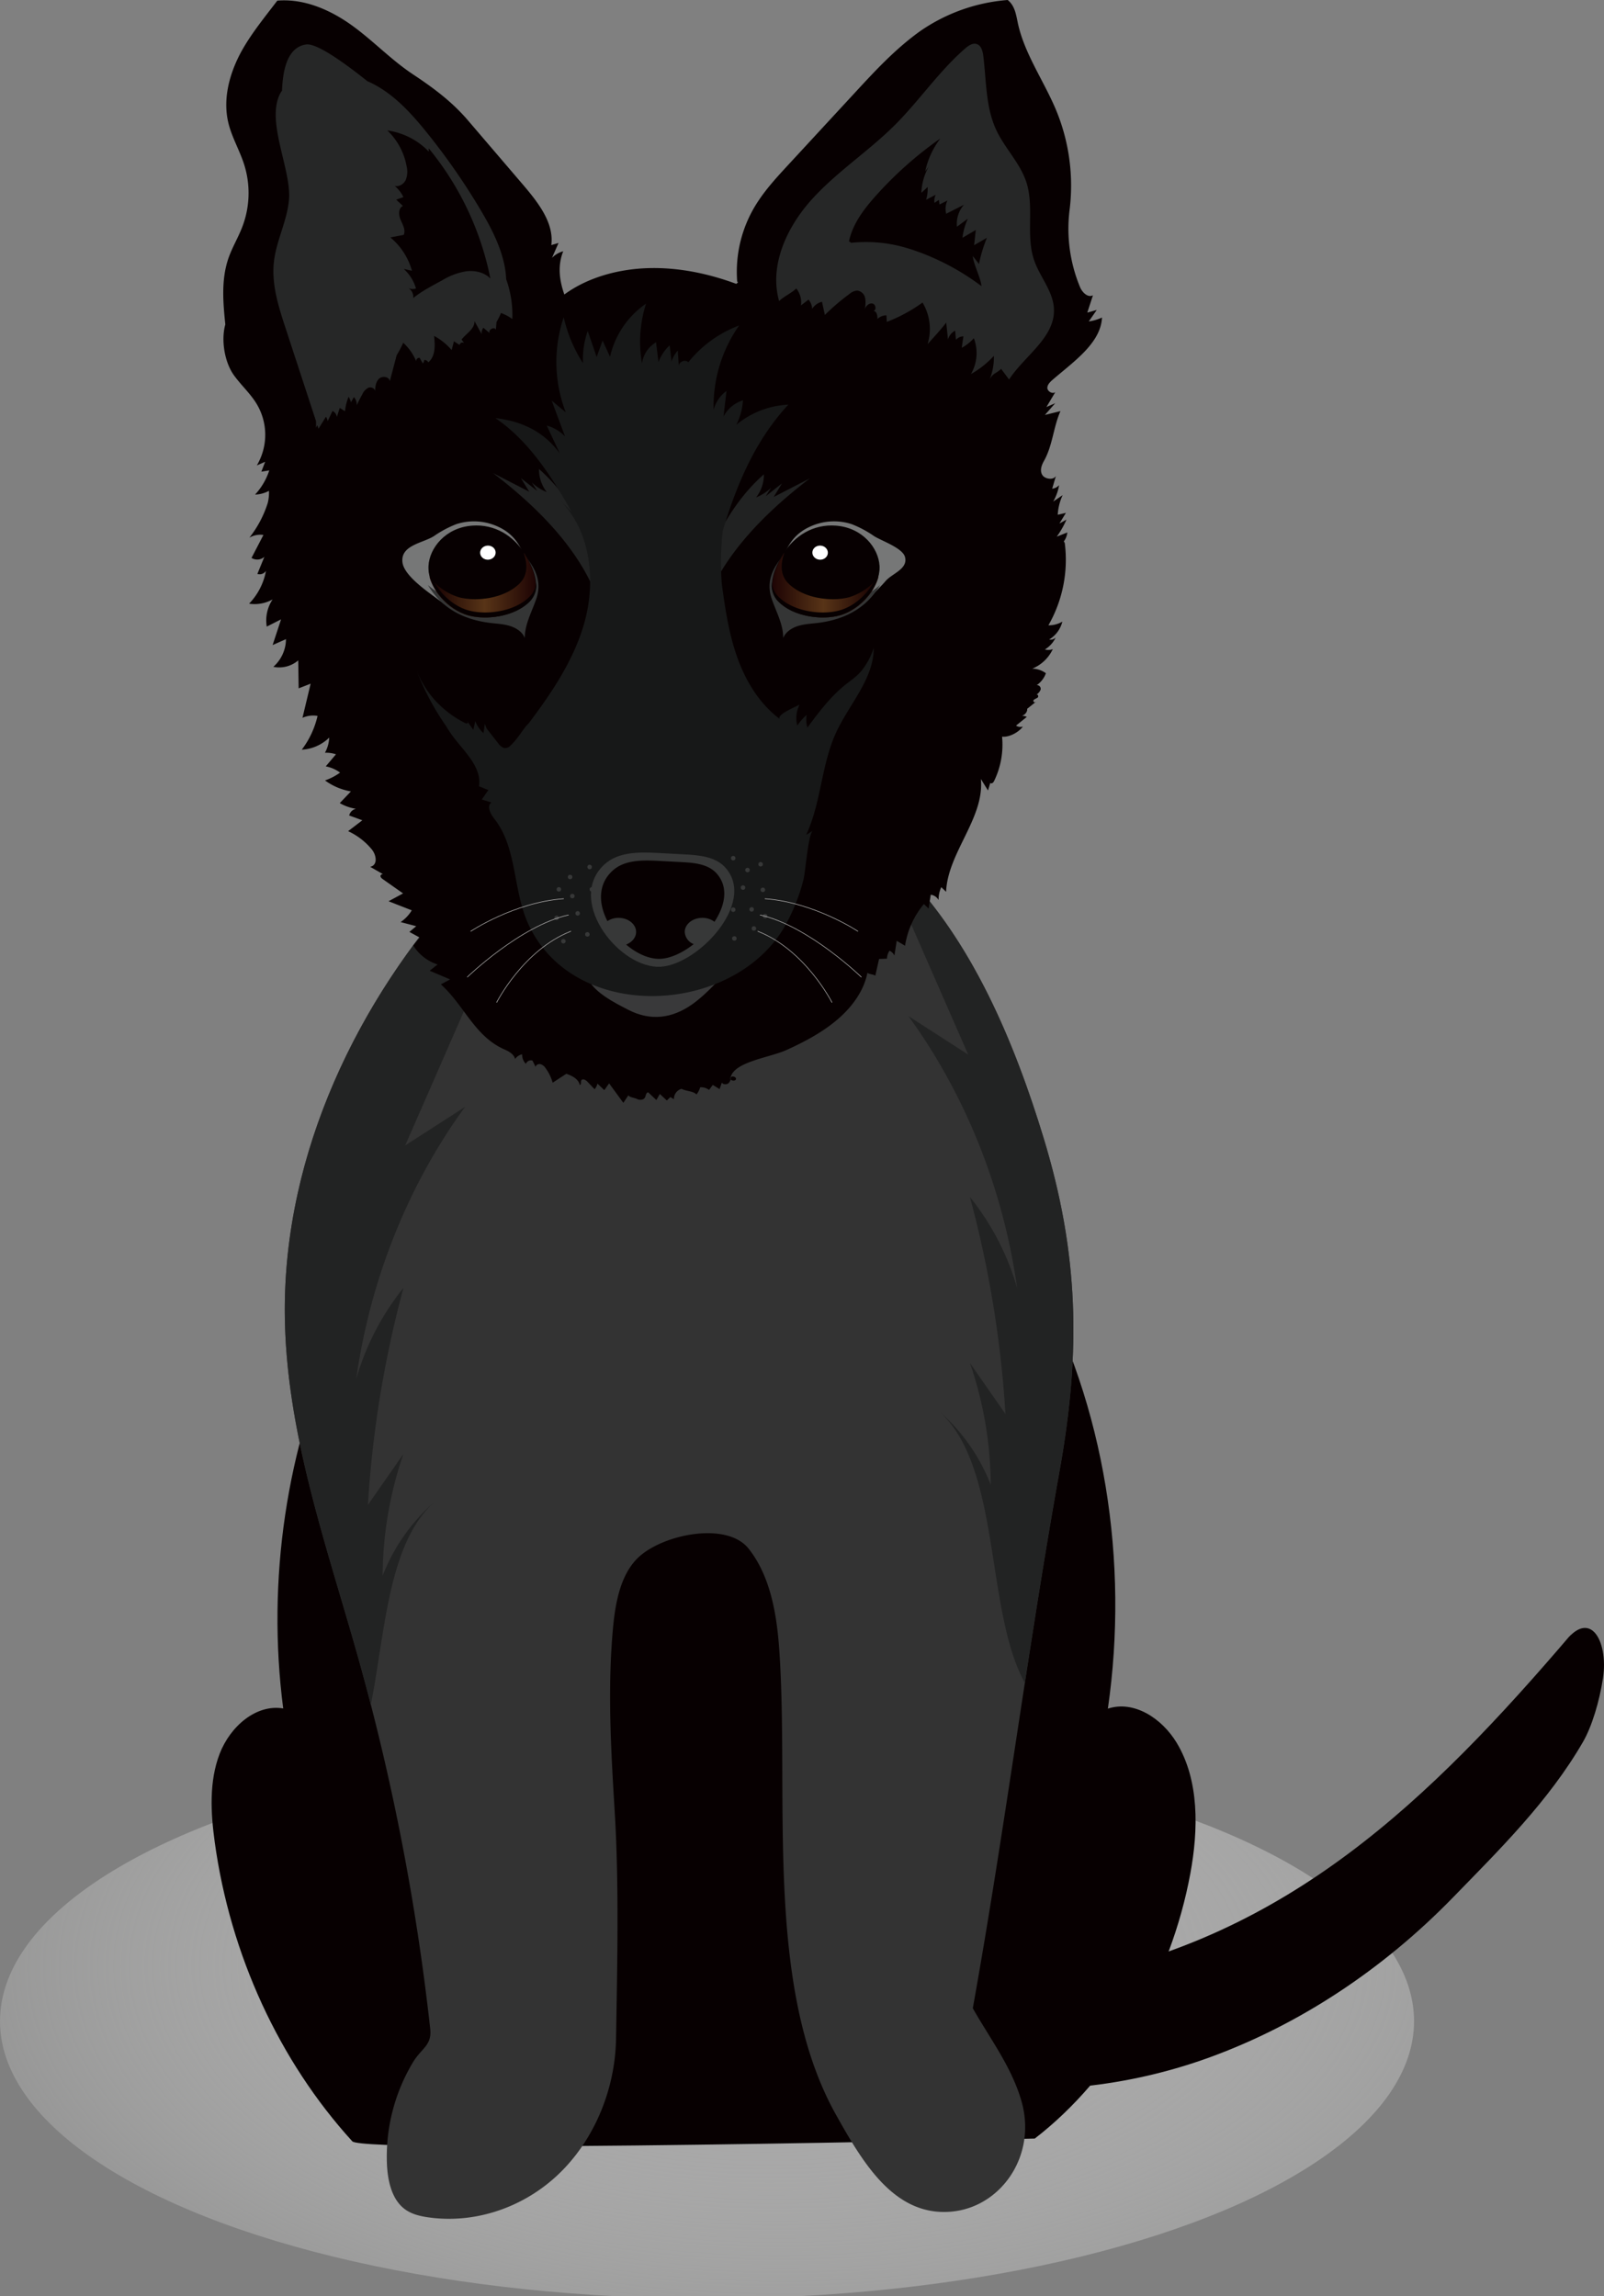 <svg xmlns="http://www.w3.org/2000/svg" xmlns:xlink="http://www.w3.org/1999/xlink" viewBox="0 0 709.176 1015.281"><rect x="0" y="0" width="709.176" height="1015.281" fill="#808080" stroke="none"/><defs><style>.cls-1,.cls-11{fill:none;}.cls-2{fill:url(#未命名漸層_58);}.cls-3{fill:#070001;}.cls-4{fill:#333;}.cls-5{clip-path:url(#clip-path);}.cls-6{fill:#222323;}.cls-7{fill:#39393a;}.cls-8{fill:#212222;}.cls-9{fill:#171818;}.cls-10{fill:#373838;}.cls-11{stroke:#c0bebe;stroke-linecap:round;stroke-linejoin:round;stroke-width:0.25px;}.cls-12{fill:#767777;}.cls-13{fill:#343535;}.cls-14{fill:#fff;}.cls-15{fill:url(#未命名漸層_81);}.cls-16{fill:url(#未命名漸層_81-2);}.cls-17{fill:#262727;}</style><radialGradient id="未命名漸層_58" cx="359.342" cy="872.184" fx="327.08" fy="860.038" r="474.225" gradientTransform="translate(0 434.854) scale(1 0.501)" gradientUnits="userSpaceOnUse"><stop offset="0" stop-color="#9f9e9f"/><stop offset="0.996" stop-color="#f6f7f5" stop-opacity="0"/></radialGradient><clipPath id="clip-path"><path class="cls-1" d="M398.939,384.854c30.702,31.199,49.391,75.421,62.481,118.39,15.528,50.975,16.548,94.176,7.076,146.98-14.222,79.281-24.169,158.52-38.391,237.802,7.646,13.499,17.249,26.024,21.557,41.212,6.842,24.122-9.222,46.803-31.091,48.719-25.258,2.213-39.227-21.932-50.903-42.761-32.065-57.208-20.556-141.537-25.17-206.204-1.125-15.772-4.06-32.28-13.507-44.19s-36.625-6.607-47.935,3.134c-8.494,7.315-10.948,20.183-12.036,32.004-2.5,27.175-.852,54.582.798,81.836,1.911,31.566,1.083,68.175.549,99.805-.384,22.745-9.927,45.118-25.573,59.954s-37.142,21.895-57.603,18.915c-3.688-.537-7.457-1.438-10.491-3.809-5.69-4.447-7.43-12.887-7.652-20.571a81.114,81.114,0,0,1,11.656-44.356c3.775-6.139,8.317-7.275,7.504-14.637a1023.312,1023.312,0,0,0-31.851-164.13c-14.056-50.044-32.106-99.982-32.441-152.369-.454-70.987,32.527-138.547,78.173-188.628,31.292,2.646,62.992-2.512,92.647-13.835,9.638-3.68,19.09-8.08,29.042-10.563a93.139,93.139,0,0,1,46.796.699C382.514,371.053,391.255,377.046,398.939,384.854Z"/></clipPath><linearGradient id="未命名漸層_81" x1="189.867" y1="258.672" x2="236.792" y2="258.672" gradientUnits="userSpaceOnUse"><stop offset="0.078" stop-color="#1e0604"/><stop offset="0.519" stop-color="#583417"/><stop offset="0.998" stop-color="#1e0404"/></linearGradient><linearGradient id="未命名漸層_81-2" x1="1169.747" y1="258.672" x2="1216.672" y2="258.672" gradientTransform="matrix(-1, 0, 0, 1, 1558.189, 0)" xlink:href="#未命名漸層_81"/></defs><title>neoneo</title><g id="tail"><ellipse class="cls-2" cx="312.596" cy="893.738" rx="312.596" ry="122.648"/><path class="cls-3" d="M708.718,742.124l.019-.126c2.553-16.794-6.355-32.756-18.934-13.042q2.536-3.58,5.356-6.891c-63.734,74.85-125.746,133.997-221.367,152.57-31.224,6.065-63.023,7.404-94.705,8.729l-66.492,2.782c68.367,38.026,149.513,50.081,222.222,23.588C574.738,895.187,611.553,870.722,642.356,839.074c20.503-21.087,42.365-42.572,57.548-68.855C703.814,763.451,707.148,752.366,708.718,742.124Z"/></g><g id="body"><path class="cls-3" d="M457.83,565.514c30.653,56.18,41.384,125.284,31.993,190.019,11.416-3.774,23.822,4.16,30.423,15.098,10.03,16.617,9.644,38.368,6.02,57.923-8.554,46.163-33.748,90.047-68.755,117.084,0,0-296.617,6.858-301.746,1.228-32.309-35.469-53.958-82.544-60.814-132.235-1.807-13.094-2.532-26.951,2.165-39.142s16.223-22.055,28.099-20.038c-7.367-56.664,1.404-115.747,24.771-166.869,41.462,11.142,86.719,21.114,129.289,24.435s86.459-1.584,125.165-21.4c16.29-8.34,31.41-19.173,46.466-29.967,2.139-1.534,4.952-3.082,7.069-1.511S459.295,567.817,457.83,565.514Z"/><path class="cls-4" d="M398.939,384.854c30.702,31.199,49.391,75.421,62.481,118.39,15.528,50.975,16.548,94.176,7.076,146.98-14.222,79.281-24.169,158.52-38.391,237.802,7.646,13.499,17.249,26.024,21.557,41.212,6.842,24.122-9.222,46.803-31.091,48.719-25.258,2.213-39.227-21.932-50.903-42.761-32.065-57.208-20.556-141.537-25.17-206.204-1.125-15.772-4.06-32.28-13.507-44.19s-36.625-6.607-47.935,3.134c-8.494,7.315-10.948,20.183-12.036,32.004-2.5,27.175-.852,54.582.798,81.836,1.911,31.566,1.083,68.175.549,99.805-.384,22.745-9.927,45.118-25.573,59.954s-37.142,21.895-57.603,18.915c-3.688-.537-7.457-1.438-10.491-3.809-5.69-4.447-7.43-12.887-7.652-20.571a81.114,81.114,0,0,1,11.656-44.356c3.775-6.139,8.317-7.275,7.504-14.637a1023.312,1023.312,0,0,0-31.851-164.13c-14.056-50.044-32.106-99.982-32.441-152.369-.454-70.987,32.527-138.547,78.173-188.628,31.292,2.646,62.992-2.512,92.647-13.835,9.638-3.68,19.09-8.08,29.042-10.563a93.139,93.139,0,0,1,46.796.699C382.514,371.053,391.255,377.046,398.939,384.854Z"/><g class="cls-5"><path class="cls-6" d="M193.255,663.139a83.155,83.155,0,0,0-24.083,33.611,168.391,168.391,0,0,1,9.186-53.837L162.677,665.413a480.19,480.19,0,0,1,15.706-95.938,114.702,114.702,0,0,0-20.891,40.31c6.146-43.814,22.917-85.762,48.108-120.327l-26.449,17.048L213.288,428.478c9.878-22.577,19.774-49.426,9.192-71.612-55.258,26.11-89.79,90.063-100.734,155.223s-1.94,132.192,8.122,197.525c4.31,27.984,6.389,59.723,15.564,85.851C174.95,769.291,160.187,690.439,193.255,663.139Z"/><path class="cls-6" d="M413.956,622.962a83.155,83.155,0,0,1,24.083,33.611,168.391,168.391,0,0,0-9.186-53.837l15.68,22.5a480.19,480.19,0,0,0-15.706-95.938A114.702,114.702,0,0,1,449.719,569.608c-6.146-43.814-22.917-85.762-48.108-120.327l26.449,17.048-34.138-78.029c-9.878-22.577-19.774-49.426-9.192-71.612,55.258,26.11,89.79,90.063,100.734,155.223s1.94,132.192-8.122,197.525c-4.31,27.984-6.389,59.723-15.564,85.851C432.26,729.113,447.023,650.261,413.956,622.962Z"/></g><path class="cls-3" d="M118.383,222.384a48.236,48.236,0,0,1-8.124,15.369,9.68,9.68,0,0,1,6.212-1.205l-5.27,10.151a4.734,4.734,0,0,0,5.693-.486l-3.102,7.556a3.304,3.304,0,0,0,3.808-1.358,28.267,28.267,0,0,1-7.468,14.525,16.227,16.227,0,0,0,10.402-1.886,16.686,16.686,0,0,0-2.591,12.023l6.328-3.207-3.741,11.376,5.908-2.62a16.517,16.517,0,0,1-5.589,12.234,12.924,12.924,0,0,0,11.006-2.843l.194,12.362,5.298-2.064-3.614,15.111a11.397,11.397,0,0,1,6.666-.854,39.179,39.179,0,0,1-6.975,14.926A18.715,18.715,0,0,0,145.561,326.156a15.352,15.352,0,0,1-1.895,6.703,13.417,13.417,0,0,1,4.876.685l-4.524,5.336a15.363,15.363,0,0,1,6.343,2.757,26.348,26.348,0,0,1-6.655,3.461,27.098,27.098,0,0,0,11.449,4.855l-4.936,5.168a20.539,20.539,0,0,0,7.157,2.516,3.965,3.965,0,0,0-2.993,2.955l5.828,2.123-6.303,4.814a29.573,29.573,0,0,1,10.522,8.129c2,2.492,2.691,6.903-.762,7.634l5.982,3.428c-.441-.484-1.457.057-1.431.668s.627,1.077,1.183,1.468l8.805,6.198-6.424,3.468,10.27,4.009a16.846,16.846,0,0,1-4.926,5.204l6.917,1.812-3.044,2.531,4.634,2.531-2.933,3.446a19.707,19.707,0,0,0,10.765,8.419l-3.503,2.769,9.048,3.841-4.087,2.192c10.23,9.136,14.927,23.038,28.157,28.79,2.139.93,4.233,2.242,4.658,4.244a4.901,4.901,0,0,1,3.106-2.11,5.85,5.85,0,0,0,1.649,4.218,2.421,2.421,0,0,1,2.923-1.453l1.475,2.952c-.257-.859,1.03-1.588,2.045-1.372a3.966,3.966,0,0,1,2.26,1.747,19.868,19.868,0,0,1,3.148,6.46l6.048-3.941c2.794.954,5.43,2.441,5.93,4.955.927-.245.208-1.583.825-2.218.64-.659,1.858.028,2.491.692l3.247,3.404a5.55,5.55,0,0,0,1.254-2.494l3.04,2.896,2.122-2.999,6.297,8.605,2.226-3.327c.604.961,2.672,1.043,3.766,1.616s2.765.508,3.429-.424c.605-.849.422-2.292,1.566-2.507l3.614,3.419,1.531-2.691,3.102,2.876,1.556-1.5,1.574.945a4.656,4.656,0,0,1,3.192-4.55.413.413,0,0,1,.329.02c1.921,1.028,5.076.892,6.435,2.433a8.765,8.765,0,0,0,1.653-3.18A5.646,5.646,0,0,1,313.481,481.961l1.662-2.228,3.006,1.854,1.011-2.914c.382.904,2.005,1.002,2.853.364a3.239,3.239,0,0,0,1.093-2.639c.631-.889,2.66-.085,2.255.894s-2.584.539-2.423-.489c1.146-7.299,17.087-9.03,24.764-12.497,8.226-3.715,16.197-8.008,22.726-13.64s11.571-12.716,13.081-20.501c.878.715,2.608.58,3.485,1.295l1.678-7.422,3.482-.133a6.708,6.708,0,0,1,1.117-3.508,4.44,4.44,0,0,1,2.177,2.123l1.015-6.504,3.688,2.18a37.805,37.805,0,0,1,8.33-18.446l2.088,2.018.944-6.137a4.742,4.742,0,0,1,3.469,2.342,13.064,13.064,0,0,1,1.179-5.68l2.134,2.046c.709-17.318,17.053-32.617,15.374-49.887l3.15,5.095,1.253-4.135c-.654-.102-.475,1.005.189.983s1.058-.622,1.308-1.143a36.742,36.742,0,0,0,3.477-19.505c3.323.335,7.47-2.072,9.21-4.49a3.492,3.492,0,0,1-3.039-.406l4.756-3.843a4.144,4.144,0,0,0-3.248-.238c1.947-.094,3.6-1.715,3.425-3.358l3.841-3.082c-.016.685-1.447-.029-1.076-.637s1.317-.772,1.879-1.264-.009-1.67-.639-1.241a4.639,4.639,0,0,0,1.95-2.277,1.645,1.645,0,0,0-1.739-1.947,10.708,10.708,0,0,0,4.052-5.273,10.446,10.446,0,0,0-6.04-2.016,17.232,17.232,0,0,0,9.103-8.655,5.135,5.135,0,0,1-3.493.148,12.161,12.161,0,0,0,4.751-5.261,3.151,3.151,0,0,1-2.861.875,12.84,12.84,0,0,0,5.814-7.9,12,12,0,0,1-6.162,1.624,58.348,58.348,0,0,0,7.277-36.044c-.061-.444-.214-.979-.721-1.102s-.84.737-.313.71a7.895,7.895,0,0,0,2.128-4.629l-4.678,1.864a40.054,40.054,0,0,0,4.295-7.535l-3.119,1.725,2.875-4.717-3.612.847a23.365,23.365,0,0,1,2.171-8.684l-4.178,2.835a21.755,21.755,0,0,0,2.607-7.255,4.715,4.715,0,0,1-3.062,1.567l1.671-5.689c-.932,1.998-4.87,1.529-6.039-.378s-.369-4.241.724-6.18c3.874-6.871,4.148-14.932,7.309-22.059l-6.881,1.702,4.568-5.198-3.905,1.705,3.931-6.583c-1.308.959-3.49-.393-3.509-1.858s1.244-2.69,2.457-3.735c9.345-8.05,21.146-16.131,21.704-27.405a20.733,20.733,0,0,1-5.849,1.729l3.527-5.084-4.179,1.164,2.496-7.647c-2.322,1.223-4.795-1.401-5.696-3.586a67.277,67.277,0,0,1-4.601-34.406,87.216,87.216,0,0,0-6.322-44.662c-5.422-12.646-13.781-24.506-16.592-37.747-.77-3.629-1.3-7.648-4.48-10.17A78.5,78.5,0,0,0,406.657,13.891c-10.837,7.799-19.679,17.356-28.439,26.841L348.568,72.833c-4.706,5.095-9.431,10.214-13.171,15.852a56.33,56.33,0,0,0-9.449,36.004c.74-.202.156.414-.448.827-12.278-4.555-25.628-7.363-39.025-6.946s-26.845,4.219-36.967,11.657c-2.232-6.407-3.016-12.795-.489-19.123a10.904,10.904,0,0,0-4.963,2.915l2.888-6.588-3.193.947c1.281-9.95-5.999-19.083-12.935-27.191L206.905,53.236c-6.951-8.125-14.923-14.13-24.253-20.317-9.671-6.413-17.415-14.669-26.728-21.449S134.833-.746,122.607.286c-6.217,8.159-13.395,16.856-17.619,25.882s-6.33,19.016-3.939,28.511c1.534,6.094,4.847,11.763,6.803,17.77a41.789,41.789,0,0,1-.899,28.316c-1.745,4.418-4.235,8.611-5.825,13.07-3.493,9.793-2.475,20.276-1.424,30.467a2.658,2.658,0,0,0,.516-2.579c-2.822,6.901-1.299,17.904,3.167,24.153,2.905,4.065,6.754,7.615,9.481,11.767a26.503,26.503,0,0,1,.675,28.164l3.695-1.611-1.683,4.365,3.496-.558a28.804,28.804,0,0,1-6.281,10.692,13.86,13.86,0,0,0,6.144-1.656A18.69,18.69,0,0,1,118.383,222.384Z"/><path class="cls-7" d="M306.279,443.925c6.56-4.703,11.721-11.054,17.499-16.691l-44.048,7.24c-7.625,1.253-13.024-1.828-20.038-2.342,2.49,6.536,12.124,11.307,17.993,14.345C287.57,451.595,297.211,450.426,306.279,443.925Z"/><path class="cls-8" d="M218.005,209.201l15.983,8.218-3.665-5.993,7.171,5.649-2.325-3.684a21.175,21.175,0,0,0,6.571,4.209,16.342,16.342,0,0,1-3.429-10.2c12.976,11.388,21.371,27.133,27.53,43.262,2.86,7.491,5.744,17.051,1.335,24.449C261.621,247.744,239.347,225.54,218.005,209.201Z"/><path class="cls-8" d="M358.043,211.544,342.06,219.761l3.665-5.993-7.171,5.649,2.325-3.684a21.175,21.175,0,0,1-6.571,4.209,16.342,16.342,0,0,0,3.429-10.2c-12.976,11.388-21.371,27.133-27.53,43.262-2.86,7.491-5.744,17.051-1.335,24.449C314.427,250.087,336.701,227.883,358.043,211.544Z"/><path class="cls-9" d="M386.311,286.454a31.307,31.307,0,0,1-5.586,10.365c-1.976,2.346-4.576,4.063-6.972,5.978-6.604,5.279-11.73,12.139-16.781,18.92a13.303,13.303,0,0,1-.342-5.573,23.578,23.578,0,0,0-4.109,4.68,12.875,12.875,0,0,1,.997-9.244c-2.401,1.284-9.793,4.259-8.866,6.258-8.885-6.675-14.911-16.596-18.651-27.061-3.741-10.465-5.373-21.547-6.869-32.559a126.038,126.038,0,0,1,.427-23.495c1.767-5.996,3.751-11.909,6.017-17.673.01-.011.019-.027.029-.038l-.019.012c5.504-13.995,12.727-27.076,22.956-38.088a38.707,38.707,0,0,0-23,8.91,27.926,27.926,0,0,0,2.946-10.824,14.412,14.412,0,0,0-8.595,7.175q.653-5.656,1.306-11.312a14.978,14.978,0,0,0-5.682,8.313,61.997,61.997,0,0,1,11.284-37.278,52.185,52.185,0,0,0-22.485,16.284c-1.334-1.517-4.481-.135-4.168,1.901q-.24-3.531-.48-7.061a12.077,12.077,0,0,0-2.753,4.837q-.418-3.593-.836-7.185a19.525,19.525,0,0,0-4.945,7.388q-.541-4.369-1.082-8.739a12.975,12.975,0,0,0-6.207,9.288,54.959,54.959,0,0,1,1.798-26.364,38.918,38.918,0,0,0-15.93,23.491q-1.642-3.585-3.285-7.17-1.316,3.629-2.632,7.257-1.975-5.751-3.951-11.503a37.917,37.917,0,0,0-2.079,14.245,62.799,62.799,0,0,1-8.529-20.305,61.87,61.87,0,0,0,.9,42.027q-3.114-2.591-6.227-5.182,2.95,7.928,5.901,15.855a17.617,17.617,0,0,0-8.077-4.803l5.722,12.233c-7.052-9.568-16.633-14.152-28.438-15.536,14.855,10.089,24.781,25.768,33.716,41.385q-2.536-2.487-5.072-4.974c13.993,14.108,16.026,36.82,10.201,55.817-4.804,15.666-14.074,29.409-23.98,42.574-3.155,3.151-4.133,6.142-8.473,10.307a3.111,3.111,0,0,1-1.686.77,2.535,2.535,0,0,1-.682.035,2.363,2.363,0,0,1-.292-.077,5.503,5.503,0,0,1-2.53-2.103q-2.515-3.215-5.031-6.429a18.99,18.99,0,0,1-.819-2.167q-.069.471-.14.941l-.477,3.208a13.276,13.276,0,0,1-3.615-5.312q-.437,1.94-.873,3.88l-2.378-3.37a.525.525,0,0,1-.281.489,1.328,1.328,0,0,1-1.09-.199,45.944,45.944,0,0,1-13.657-10.531,43.596,43.596,0,0,1-8.308-14.336,113.319,113.319,0,0,0,13.578,26.118,55.67,55.67,0,0,0,4.208,6.139c4.945,6.246,11.671,12.772,10.431,20.641q2.076.844,4.151,1.688-1.461,2.077-2.921,4.155,2.159.662,4.318,1.323c-2.336,1.537-.428,5.079,1.297,7.28,10.154,12.963,8.097,31.719,15.046,46.648,20.291,43.595,89.313,40.17,112.609,2.022a83.165,83.165,0,0,0,8.974-21.85c.839-3.119,2.082-20.334,4.157-21.619q-1.487.921-2.973,1.843c6.666-14.245,6.646-30.893,13.208-45.187C375.412,311.397,386.319,300.308,386.311,286.454Z"/><path class="cls-9" d="M206.63,319.003l.255.361A.323.323,0,0,0,206.63,319.003Z"/><circle class="cls-10" cx="260.691" cy="383.376" r="0.992"/><circle class="cls-10" cx="261.683" cy="393.253" r="0.992"/><circle class="cls-10" cx="246.104" cy="405.865" r="0.992"/><circle class="cls-10" cx="253.05" cy="396.23" r="0.992"/><circle class="cls-10" cx="252.058" cy="387.794" r="0.992"/><circle class="cls-10" cx="247.096" cy="393.253" r="0.992"/><circle class="cls-10" cx="265.641" cy="401.896" r="0.992"/><circle class="cls-10" cx="255.402" cy="403.881" r="0.992"/><circle class="cls-10" cx="249.081" cy="416.187" r="0.992"/><circle class="cls-10" cx="267.626" cy="409.889" r="0.992"/><circle class="cls-10" cx="259.698" cy="413.164" r="0.992"/><circle class="cls-10" cx="324.682" cy="414.973" r="0.992"/><circle class="cls-10" cx="324.175" cy="402.25" r="0.992"/><circle class="cls-10" cx="337.284" cy="393.477" r="0.992"/><circle class="cls-10" cx="332.323" cy="402.12" r="0.992"/><circle class="cls-10" cx="333.315" cy="410.556" r="0.992"/><circle class="cls-10" cx="338.277" cy="405.097" r="0.992"/><circle class="cls-10" cx="317.747" cy="408.627" r="0.992"/><circle class="cls-10" cx="328.508" cy="392.484" r="0.992"/><circle class="cls-10" cx="336.292" cy="382.163" r="0.992"/><circle class="cls-10" cx="324.175" cy="379.471" r="0.992"/><circle class="cls-10" cx="330.493" cy="384.722" r="0.992"/><path class="cls-10" d="M267.276,382.199c6.112-5.58,15.348-5.467,23.613-5.027l11.938.636c6.361.339,13.406.984,17.724,5.667,14.621,15.859-13.379,44.788-30.072,44.024C272.215,426.662,250.544,397.475,267.276,382.199Z"/><path class="cls-11" d="M208.145,411.791s19.186-12.791,41.038-14.39"/><path class="cls-11" d="M206.633,432.026s23.305-22.626,44.682-27.429"/><path class="cls-11" d="M219.604,443.236s11.725-23.184,32.777-31.444"/><path class="cls-11" d="M379.283,411.791s-19.186-12.791-41.038-14.39"/><path class="cls-11" d="M380.795,432.026S357.49,409.4,336.113,404.596"/><path class="cls-11" d="M367.824,443.236s-11.725-23.184-32.777-31.444"/><path class="cls-3" d="M302.755,412.088c0-3.437,3.479-6.223,7.772-6.223a8.828,8.828,0,0,1,5.369,1.739c4.764-7.251,6.374-15.481.812-21.515-3.717-4.031-9.78-4.587-15.256-4.878q-5.137-.273-10.275-.547c-7.114-.379-15.063-.476-20.324,4.327-6.657,6.078-6.206,14.7-2.292,22.302a8.926,8.926,0,0,1,4.897-1.428c4.292,0,7.772,2.786,7.772,6.223,0,2.464-1.804,4.574-4.399,5.582,4.281,3.644,9.263,6.095,13.993,6.311,4.788.219,10.654-2.409,15.886-6.504A6.14,6.14,0,0,1,302.755,412.088Z"/><path class="cls-12" d="M198.33,265.703c-.007,1.13-2.773.726-1.885,1.449-4.482-3.649-17.681-11.722-18.502-18.485-.929-7.651,9.034-8.48,13.93-11.617a47.383,47.383,0,0,1,9.872-5.274,25.309,25.309,0,0,1,19.004,1.375c8.101,3.91,9.96,10.376,12.735,15.921a142.574,142.574,0,0,0-11.526-8.678c-4.515-2.794-9.54-5.348-14.904-5.194-7.937.228-14.958,7.353-14.783,15.003C192.421,256.732,198.49,266.485,198.33,265.703Z"/><path class="cls-13" d="M232.04,244.918c1.007,3.069,8.671,9.301,5.078,19.86-1.943,5.708-5.164,11.348-5.076,17.354-1.097-2.79-3.984-4.6-6.952-5.447s-6.107-.918-9.171-1.345c-10.827-1.508-20.588-6.184-26.717-16.647,8.111,7.194,19.821,9.682,30.737,8.204,4.636-.627,9.448-2.311,12.154-5.993a20.569,20.569,0,0,0,2.712-6.035C234.824,254.807,231.828,243.531,232.04,244.918Z"/><path class="cls-3" d="M207.281,272.202c-9.388-2.449-18.301-12.694-17.836-21.947.394-7.843,7.46-16.967,19.369-17.835,9.913-.723,18.291,4.494,23.226,12.499,3.267,5.299,8.173,14.965,1.998,21.129C227.289,272.786,214.986,274.212,207.281,272.202Z"/><ellipse class="cls-14" cx="215.712" cy="244.375" rx="3.428" ry="3.12" transform="translate(-10.983 10.152) rotate(-2.629)"/><path class="cls-15" d="M231.837,244.847c-.102-.165-.227-.31-.332-.472,1.649,4.63,2.073,9.781-1.746,13.594-6.75,6.738-19.052,8.164-26.757,6.154a25.636,25.636,0,0,1-13.135-9.153c2.059,7.738,9.43,15.13,17.211,17.16,7.705,2.01,20.008.584,26.757-6.154C240.01,259.812,235.104,250.146,231.837,244.847Z"/><path class="cls-3" d="M234.164,263.832c-6.75,6.738-19.052,8.164-26.757,6.154-8.88-2.316-17.233-11.602-17.729-20.431-.023.232-.095.47-.107.7-.465,9.253,8.448,19.498,17.836,21.947,7.705,2.01,20.008.584,26.757-6.154a10.294,10.294,0,0,0,2.895-8.501A9.83,9.83,0,0,1,234.164,263.832Z"/><path class="cls-12" d="M379.979,265.703c.007,1.132,2.781.725,1.881,1.452,3.269-3.79,6.456-6.478,9.736-10.282,2.857-3.303,10.01-5.302,8.512-10.637-1.116-3.974-10.449-7.121-13.673-9.187a47.384,47.384,0,0,0-9.872-5.274,25.309,25.309,0,0,0-19.004,1.375c-8.101,3.91-9.96,10.376-12.735,15.921a142.574,142.574,0,0,1,11.526-8.678c4.515-2.794,9.54-5.348,14.904-5.194,7.937.228,14.958,7.353,14.783,15.003C385.888,256.732,379.819,266.485,379.979,265.703Z"/><path class="cls-13" d="M346.269,244.918c-1.007,3.069-8.671,9.301-5.078,19.86,1.943,5.708,5.164,11.348,5.076,17.354,1.097-2.79,3.984-4.6,6.952-5.447s6.107-.918,9.171-1.345c10.827-1.508,20.588-6.184,26.717-16.647-8.111,7.194-19.821,9.682-30.737,8.204-4.636-.627-9.448-2.311-12.154-5.993a20.569,20.569,0,0,1-2.712-6.035C343.485,254.807,346.481,243.531,346.269,244.918Z"/><path class="cls-3" d="M371.028,272.202c9.388-2.449,18.301-12.694,17.836-21.947-.394-7.843-7.46-16.967-19.369-17.835-9.913-.723-18.291,4.494-23.226,12.499-3.267,5.299-8.173,14.965-1.998,21.129C351.02,272.786,363.323,274.212,371.028,272.202Z"/><ellipse class="cls-14" cx="362.597" cy="244.375" rx="3.12" ry="3.428" transform="translate(101.847 595.38) rotate(-87.371)"/><path class="cls-16" d="M346.472,244.847c.102-.165.227-.31.332-.472-1.649,4.63-2.073,9.781,1.746,13.594,6.75,6.738,19.052,8.164,26.757,6.154a25.636,25.636,0,0,0,13.135-9.153c-2.059,7.738-9.43,15.13-17.211,17.16-7.705,2.01-20.008.584-26.757-6.154C338.299,259.812,343.205,250.146,346.472,244.847Z"/><path class="cls-3" d="M344.145,263.832c6.75,6.738,19.052,8.164,26.757,6.154,8.88-2.316,17.233-11.602,17.729-20.431.023.232.095.47.107.7.465,9.253-8.448,19.498-17.836,21.947-7.705,2.01-20.008.584-26.757-6.154a10.294,10.294,0,0,1-2.895-8.501A9.83,9.83,0,0,0,344.145,263.832Z"/><path class="cls-17" d="M442.64,163.106l3.493,4.708c6.928-10.59,20.416-18.618,19.844-31.26-.352-7.783-6.232-14.115-8.76-21.484-3.764-10.972.147-23.42-3.419-34.459-2.74-8.481-9.538-15.027-13.31-23.101-4.729-10.121-4.365-21.754-5.752-32.839-.261-2.084-.9-4.552-2.9-5.196-1.798-.579-3.627.688-5.055,1.926-11.595,10.049-20.261,23.026-31.118,33.867-11.636,11.62-25.692,20.691-36.718,32.891s-18.933,29.132-14.481,44.962c2.44-2.253,5.161-3.308,7.602-5.561a9.948,9.948,0,0,1,2.072,7.492l3.317-2.568a6.538,6.538,0,0,1,1.621,4.072,7.24,7.24,0,0,1,4.351-3.121l1.278,5.841a95.708,95.708,0,0,1,10.914-9.329,5.793,5.793,0,0,1,3.361-1.457,4.056,4.056,0,0,1,3.503,3.21,11.873,11.873,0,0,1-.169,5.059c.512-1.469,1.913-2.844,3.437-2.534s1.873,3.047.333,3.263c1.508-.009,1.929,2.055,1.856,3.562a5.68,5.68,0,0,1,3.981-1.605l.169,2.891a69.278,69.278,0,0,0,15.788-8.557,22.795,22.795,0,0,1,2.247,18.372c2.727-2.998,5.751-6.294,8.23-9.5l.78,7.449a6.306,6.306,0,0,1,3.165-3.879l.357,4.067a4.375,4.375,0,0,1,3.298-1.561L425.207,153.8a20.224,20.224,0,0,0,5.366-4.254,18.567,18.567,0,0,1-1.285,15.855,41.11,41.11,0,0,0,10.132-8.043,26.054,26.054,0,0,1-1.869,10.429C439.148,164.804,440.17,165.417,442.64,163.106Z"/><path class="cls-17" d="M223.804,123.497a41.01,41.01,0,0,0-.586-5.266c-1.729-9.349-6.269-17.925-11.144-26.088a291.617,291.617,0,0,0-23.605-33.825c-7.038-8.7-14.865-17.214-25-21.957-.316-.148-.672-.285-1.006-.429-9.046-7.23-22.155-16.938-27.076-16.268-8.064,1.099-10.352,10.692-10.696,20.421-.169.255-.369.479-.523.748-7.067,12.337,4.84,34.149,3.595,47.607-.867,9.373-5.624,18.031-6.662,27.386-1.102,9.925,2.047,19.776,5.154,29.266q6.734,20.562,13.468,41.123c.017.965.043,1.929-.019,2.901q.307-.544.613-1.087.252.77.504,1.54,1.645-2.65,3.289-5.301a5.148,5.148,0,0,1,.771,1.949q1.065-2.253,2.128-4.507a3.45,3.45,0,0,1,1.918,2.697q.646-2.022,1.292-4.044,1.154.743,2.308,1.487a23.148,23.148,0,0,1,1.598-6.397,8.669,8.669,0,0,1,1.042,2.414q.65-1.138,1.3-2.275a4.881,4.881,0,0,1,1.244,3.618q1.168-2.517,2.53-4.937a5.673,5.673,0,0,1,2.737-2.864c1.278-.442,3.036.502,2.827,1.838.091-2.052.273-4.315,1.745-5.747,1.471-1.432,4.639-.959,4.796,1.088q1.518-5.769,3.035-11.538a44.418,44.418,0,0,0,2.887-5.49,22.72,22.72,0,0,1,5.76,8.207,1.367,1.367,0,0,1,1.482-1.546q.714,1.238,1.428,2.477a2.267,2.267,0,0,0,.585-1.476,1.666,1.666,0,0,1,1.807,1.009c3.253-2.627,3.061-7.553,2.575-11.707a26.98,26.98,0,0,1,7.774,6.266q.513-1.936,1.025-3.872,1.248.81,2.495,1.619a1.264,1.264,0,0,1,2.019-.823q-.573-.786-1.147-1.572c2.141-2.775,5.795-4.636,5.73-8.14q1.567,2.864,3.135,5.728a4.19,4.19,0,0,1,.766-2.808q1.462,1.228,2.923,2.456c-1.199-1.353,1.976-3.254,2.602-1.559q.15-1.717.298-3.434a27.361,27.361,0,0,0,1.965-3.988,19.877,19.877,0,0,1,5.018,2.675A46.612,46.612,0,0,0,223.804,123.497Z"/><path class="cls-3" d="M430.1,113.23l2.733,3.476a65.243,65.243,0,0,1,3.502-11.542l-5.644,3.254.731-6.714-5.884,3.439a27.944,27.944,0,0,1,2.373-8.431l-4.803,3.527a12.677,12.677,0,0,1,3.096-9.709l-7.568,3.839c-.29.147-.626.373-.592.697s.319-.568.243-.884a8.347,8.347,0,0,1,.609-5.528l-3.512,1.768-.273-2.033L413.156,89.717a6.366,6.366,0,0,1,.551-3.614l-4.239,2.242a17.138,17.138,0,0,0,.674-5.656l-2.786,2.584a26.201,26.201,0,0,1,3.237-11.582l-1.539,2.106a36.601,36.601,0,0,1,6.712-14.572A166.43,166.43,0,0,0,387.088,86.728c-5.224,5.858-10.178,12.393-11.74,20.085.616-.073.527.603,1.144.539a62.559,62.559,0,0,1,21.218,1.444,78.979,78.979,0,0,1,8.286,2.554,107.646,107.646,0,0,1,27.94,15.175C433.711,123.132,430.326,116.624,430.1,113.23Z"/><path class="cls-3" d="M189.484,66.938A31.369,31.369,0,0,0,171.264,57.69a29.147,29.147,0,0,1,8.519,15.861,10.017,10.017,0,0,1-.375,5.977c-.858,1.838-2.969,3.22-4.917,2.653a15.029,15.029,0,0,1,3.87,4.977L175.175,88.281l2.976,2.801c-2.127.935-1.945,4.044-1.008,6.171s2.295,4.481,1.36,6.608l-5.919,1.119a29.407,29.407,0,0,1,9.544,14.744l-3.628-.816a18.624,18.624,0,0,1,5.414,8.633,4.158,4.158,0,0,1-3.43-.21,4.579,4.579,0,0,1,2.209,4.458c4.002-3.213,8.489-5.47,12.985-7.946a29.372,29.372,0,0,1,10.619-3.904c3.771-.432,7.861.506,10.514,3.221a130.991,130.991,0,0,0-27.169-57.454C189.25,66.148,189.876,66.499,189.484,66.938Z"/></g></svg>